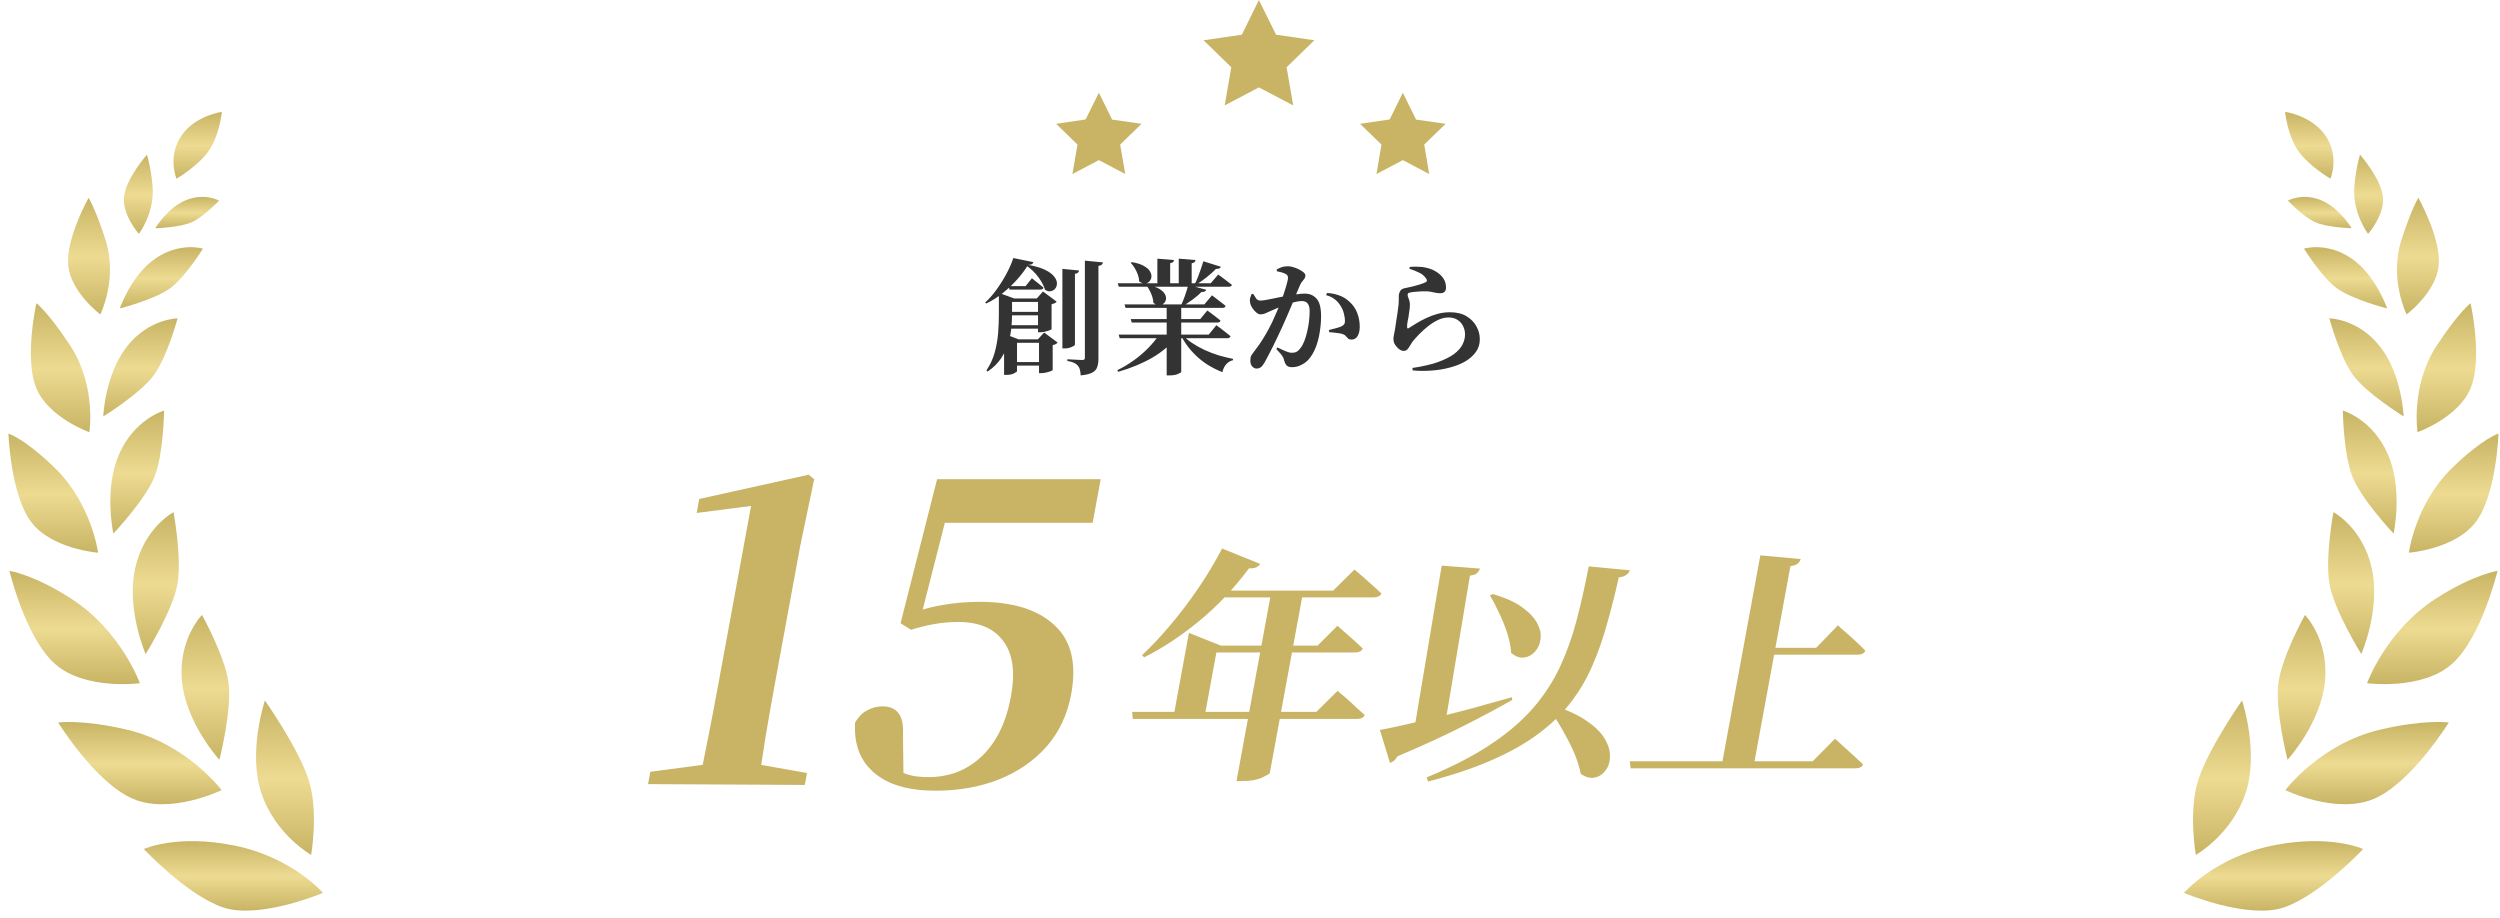 <svg width="267" height="98" viewBox="0 0 267 98" fill="none" xmlns="http://www.w3.org/2000/svg">
    <g clip-path="url(#clip0_2208_3953)">
    <path d="M33.229 91.302C33.229 91.302 29.472 89.204 27.945 84.796C26.418 80.389 28.29 74.812 28.29 74.812C28.29 74.812 31.742 79.698 32.91 83.124C34.079 86.549 33.229 91.302 33.229 91.302Z" fill="url(#paint0_linear_2208_3953)"/>
    <path d="M34.49 95.351C34.49 95.351 31.198 91.554 25.037 90.306C18.877 89.058 15.359 90.678 15.359 90.678C15.359 90.678 19.913 95.564 23.803 96.905C27.693 98.232 34.477 95.365 34.477 95.365L34.49 95.351Z" fill="url(#paint1_linear_2208_3953)"/>
    <path d="M23.431 81.146C23.431 81.146 19.886 77.282 19.435 72.782C18.997 68.281 21.572 65.679 21.572 65.679C21.572 65.679 23.936 69.901 24.387 72.782C24.838 75.663 23.431 81.146 23.431 81.146Z" fill="url(#paint2_linear_2208_3953)"/>
    <path d="M23.67 84.385C23.67 84.385 19.953 79.433 13.567 77.933C8.787 76.804 6.211 77.162 6.211 77.162C6.211 77.162 10.181 83.602 14.204 85.314C18.227 87.027 23.67 84.385 23.67 84.385Z" fill="url(#paint3_linear_2208_3953)"/>
    <path d="M15.558 69.861C15.558 69.861 13.473 65.108 14.429 60.727C15.385 56.346 18.532 54.699 18.532 54.699C18.532 54.699 19.421 59.426 18.97 62.267C18.518 65.108 15.558 69.848 15.558 69.848V69.861Z" fill="url(#paint4_linear_2208_3953)"/>
    <path d="M14.934 72.954C14.934 72.954 12.942 67.365 7.565 63.913C3.582 61.351 1.007 60.966 1.007 60.966C1.007 60.966 2.706 68.135 5.906 70.936C9.105 73.738 14.934 72.968 14.934 72.968V72.954Z" fill="url(#paint5_linear_2208_3953)"/>
    <path d="M12.106 56.983C12.106 56.983 11.07 52.283 12.717 48.513C14.363 44.742 17.523 43.852 17.523 43.852C17.523 43.852 17.483 48.287 16.553 50.783C15.624 53.279 12.106 56.983 12.106 56.983Z" fill="url(#paint6_linear_2208_3953)"/>
    <path d="M10.473 59.013C10.473 59.013 9.809 53.835 5.866 49.985C2.587 46.799 0.901 46.308 0.901 46.308C0.901 46.308 1.113 52.72 3.29 55.694C5.481 58.655 10.46 59.026 10.46 59.026L10.473 59.013Z" fill="url(#paint7_linear_2208_3953)"/>
    <path d="M11.03 44.488C11.03 44.488 11.19 40.014 13.553 37.014C15.916 34.013 18.97 34 18.97 34C18.97 34 17.894 37.983 16.487 39.988C15.066 41.992 11.03 44.475 11.03 44.475V44.488Z" fill="url(#paint8_linear_2208_3953)"/>
    <path d="M9.544 46.162C9.544 46.162 10.327 41.223 7.499 36.908C5.162 33.35 3.888 32.381 3.888 32.381C3.888 32.381 2.573 38.209 3.861 41.409C5.149 44.608 9.557 46.162 9.557 46.162H9.544Z" fill="url(#paint9_linear_2208_3953)"/>
    <path d="M12.796 32.939C12.796 32.939 13.991 29.394 16.607 27.602C19.222 25.81 21.678 26.553 21.678 26.553C21.678 26.553 19.873 29.474 18.253 30.722C16.633 31.97 12.796 32.939 12.796 32.939Z" fill="url(#paint10_linear_2208_3953)"/>
    <path d="M10.712 33.59C10.712 33.59 12.597 29.806 11.283 25.664C10.208 22.318 9.464 21.123 9.464 21.123C9.464 21.123 7.021 25.451 7.287 28.332C7.552 31.213 10.712 33.576 10.712 33.576V33.59Z" fill="url(#paint11_linear_2208_3953)"/>
    <path d="M16.593 24.362C16.593 24.362 17.881 22.185 19.873 21.375C21.864 20.565 23.404 21.428 23.404 21.428C23.404 21.428 21.798 23.101 20.55 23.698C19.302 24.296 16.607 24.375 16.607 24.375L16.593 24.362Z" fill="url(#paint12_linear_2208_3953)"/>
    <path d="M14.828 24.974C14.828 24.974 16.567 22.743 16.288 19.796C16.089 17.698 15.691 16.517 15.691 16.517C15.691 16.517 13.473 19.039 13.248 20.991C13.022 22.942 14.828 24.974 14.828 24.974Z" fill="url(#paint13_linear_2208_3953)"/>
    <path d="M18.851 19.079C18.851 19.079 17.868 16.795 19.329 14.565C20.789 12.334 23.697 11.949 23.697 11.949C23.697 11.949 23.444 14.472 22.289 16.118C21.134 17.764 18.851 19.079 18.851 19.079Z" fill="url(#paint14_linear_2208_3953)"/>
    </g>
    <g clip-path="url(#clip1_2208_3953)">
    <path d="M234.513 91.302C234.513 91.302 238.27 89.204 239.797 84.796C241.324 80.389 239.452 74.812 239.452 74.812C239.452 74.812 236 79.698 234.832 83.124C233.664 86.549 234.513 91.302 234.513 91.302Z" fill="url(#paint15_linear_2208_3953)"/>
    <path d="M233.252 95.351C233.252 95.351 236.544 91.554 242.705 90.306C248.865 89.058 252.383 90.678 252.383 90.678C252.383 90.678 247.829 95.564 243.939 96.905C240.049 98.232 233.265 95.365 233.265 95.365L233.252 95.351Z" fill="url(#paint16_linear_2208_3953)"/>
    <path d="M244.311 81.146C244.311 81.146 247.856 77.282 248.307 72.782C248.745 68.281 246.17 65.679 246.17 65.679C246.17 65.679 243.807 69.901 243.355 72.782C242.904 75.663 244.311 81.146 244.311 81.146Z" fill="url(#paint17_linear_2208_3953)"/>
    <path d="M244.072 84.385C244.072 84.385 247.79 79.433 254.176 77.933C258.955 76.804 261.531 77.162 261.531 77.162C261.531 77.162 257.561 83.602 253.538 85.314C249.516 87.027 244.072 84.385 244.072 84.385Z" fill="url(#paint18_linear_2208_3953)"/>
    <path d="M252.184 69.861C252.184 69.861 254.269 65.108 253.313 60.727C252.357 56.346 249.21 54.699 249.21 54.699C249.21 54.699 248.321 59.426 248.772 62.267C249.224 65.108 252.184 69.848 252.184 69.848V69.861Z" fill="url(#paint19_linear_2208_3953)"/>
    <path d="M252.808 72.954C252.808 72.954 254.8 67.365 260.177 63.913C264.159 61.351 266.735 60.966 266.735 60.966C266.735 60.966 265.036 68.135 261.836 70.936C258.636 73.738 252.808 72.968 252.808 72.968V72.954Z" fill="url(#paint20_linear_2208_3953)"/>
    <path d="M255.636 56.983C255.636 56.983 256.672 52.283 255.025 48.513C253.379 44.742 250.219 43.852 250.219 43.852C250.219 43.852 250.259 48.287 251.188 50.783C252.118 53.279 255.636 56.983 255.636 56.983Z" fill="url(#paint21_linear_2208_3953)"/>
    <path d="M257.269 59.013C257.269 59.013 257.933 53.835 261.876 49.985C265.155 46.799 266.841 46.308 266.841 46.308C266.841 46.308 266.629 52.72 264.452 55.694C262.261 58.655 257.282 59.026 257.282 59.026L257.269 59.013Z" fill="url(#paint22_linear_2208_3953)"/>
    <path d="M256.711 44.488C256.711 44.488 256.552 40.014 254.189 37.014C251.826 34.013 248.772 34 248.772 34C248.772 34 249.848 37.983 251.255 39.988C252.675 41.992 256.711 44.475 256.711 44.475V44.488Z" fill="url(#paint23_linear_2208_3953)"/>
    <path d="M258.198 46.162C258.198 46.162 257.415 41.223 260.243 36.908C262.58 33.35 263.854 32.381 263.854 32.381C263.854 32.381 265.169 38.209 263.881 41.409C262.593 44.608 258.185 46.162 258.185 46.162H258.198Z" fill="url(#paint24_linear_2208_3953)"/>
    <path d="M254.946 32.939C254.946 32.939 253.751 29.394 251.135 27.602C248.52 25.81 246.064 26.553 246.064 26.553C246.064 26.553 247.869 29.474 249.489 30.722C251.109 31.97 254.946 32.939 254.946 32.939Z" fill="url(#paint25_linear_2208_3953)"/>
    <path d="M257.03 33.59C257.03 33.59 255.145 29.806 256.459 25.664C257.535 22.318 258.278 21.123 258.278 21.123C258.278 21.123 260.721 25.451 260.455 28.332C260.19 31.213 257.03 33.576 257.03 33.576V33.59Z" fill="url(#paint26_linear_2208_3953)"/>
    <path d="M251.149 24.362C251.149 24.362 249.861 22.185 247.869 21.375C245.878 20.565 244.338 21.428 244.338 21.428C244.338 21.428 245.944 23.101 247.192 23.698C248.44 24.296 251.135 24.375 251.135 24.375L251.149 24.362Z" fill="url(#paint27_linear_2208_3953)"/>
    <path d="M252.914 24.974C252.914 24.974 251.175 22.743 251.454 19.796C251.653 17.698 252.051 16.517 252.051 16.517C252.051 16.517 254.269 19.039 254.494 20.991C254.72 22.942 252.914 24.974 252.914 24.974Z" fill="url(#paint28_linear_2208_3953)"/>
    <path d="M248.892 19.079C248.892 19.079 249.874 16.795 248.414 14.565C246.953 12.334 244.046 11.949 244.046 11.949C244.046 11.949 244.298 14.472 245.453 16.118C246.608 17.764 248.892 19.079 248.892 19.079Z" fill="url(#paint29_linear_2208_3953)"/>
    </g>
    <path d="M107.913 36.242H111.379V36.614H107.913V36.242ZM107.449 31.874H111.418V32.246H107.449V31.874ZM107.449 33.308H111.418V33.68H107.449V33.308ZM107.449 34.729H111.379V35.1H107.449V34.729ZM108.033 38.672H111.511V39.044H108.033V38.672ZM107.236 36.242V35.645L108.79 36.242H108.617V39.641C108.617 39.685 108.515 39.76 108.312 39.867C108.108 39.982 107.829 40.039 107.475 40.039H107.236V36.242ZM110.967 36.242H110.848L111.511 35.512L112.959 36.587C112.923 36.632 112.857 36.685 112.759 36.747C112.671 36.8 112.56 36.835 112.427 36.853V39.522C112.427 39.548 112.357 39.588 112.215 39.641C112.082 39.694 111.919 39.743 111.724 39.787C111.538 39.831 111.37 39.853 111.219 39.853H110.967V36.242ZM110.861 31.874H110.728L111.392 31.131L112.852 32.219C112.817 32.273 112.751 32.326 112.653 32.379C112.556 32.423 112.441 32.463 112.308 32.498V35.154C112.299 35.18 112.228 35.22 112.096 35.273C111.963 35.326 111.803 35.375 111.618 35.419C111.432 35.463 111.259 35.485 111.1 35.485H110.861V31.874ZM107.714 30.56H109.533L110.21 29.71C110.21 29.71 110.277 29.768 110.409 29.883C110.551 29.989 110.719 30.122 110.914 30.281C111.109 30.431 111.286 30.578 111.445 30.719C111.41 30.861 111.29 30.932 111.087 30.932H107.821L107.714 30.56ZM109.732 28.276C110.511 28.409 111.131 28.586 111.591 28.807C112.051 29.029 112.379 29.268 112.573 29.524C112.777 29.772 112.879 30.011 112.879 30.241C112.888 30.471 112.826 30.666 112.693 30.825C112.569 30.976 112.405 31.069 112.202 31.104C111.998 31.14 111.799 31.082 111.604 30.932C111.489 30.533 111.255 30.091 110.901 29.604C110.547 29.117 110.095 28.688 109.546 28.316L109.732 28.276ZM106.679 31.874V31.741V31.277L108.312 31.874H108.086V33.613C108.086 34.047 108.06 34.529 108.006 35.061C107.953 35.583 107.843 36.123 107.674 36.68C107.506 37.229 107.25 37.764 106.904 38.287C106.559 38.8 106.086 39.265 105.484 39.681L105.351 39.561C105.758 38.951 106.055 38.304 106.241 37.623C106.427 36.941 106.546 36.26 106.599 35.578C106.652 34.888 106.679 34.237 106.679 33.627V31.874ZM109.799 28.29C109.507 28.776 109.135 29.276 108.683 29.79C108.232 30.303 107.723 30.79 107.157 31.25C106.599 31.71 105.988 32.1 105.325 32.419L105.218 32.312C105.679 31.887 106.103 31.396 106.493 30.839C106.891 30.281 107.241 29.715 107.542 29.139C107.843 28.564 108.068 28.037 108.219 27.559L110.37 27.997C110.343 28.086 110.29 28.157 110.21 28.21C110.131 28.254 109.993 28.281 109.799 28.29ZM113.463 28.714L115.242 28.887C115.233 28.976 115.198 29.051 115.136 29.113C115.074 29.175 114.963 29.219 114.804 29.245V36.8C114.804 36.844 114.746 36.902 114.631 36.972C114.525 37.034 114.388 37.092 114.22 37.145C114.052 37.189 113.883 37.211 113.715 37.211H113.463V28.714ZM115.866 27.838L117.791 28.024C117.782 28.121 117.738 28.206 117.658 28.276C117.588 28.338 117.473 28.378 117.313 28.396V38.327C117.313 38.663 117.269 38.955 117.18 39.203C117.101 39.451 116.928 39.645 116.663 39.787C116.397 39.937 115.981 40.039 115.415 40.092C115.406 39.862 115.379 39.659 115.335 39.482C115.291 39.313 115.216 39.167 115.109 39.044C115.012 38.928 114.879 38.831 114.711 38.751C114.552 38.672 114.313 38.605 113.994 38.552V38.366C113.994 38.366 114.06 38.371 114.193 38.38C114.326 38.389 114.485 38.397 114.671 38.406C114.866 38.415 115.047 38.424 115.216 38.433C115.393 38.442 115.516 38.446 115.587 38.446C115.693 38.446 115.764 38.428 115.8 38.393C115.844 38.358 115.866 38.296 115.866 38.207V27.838ZM119.371 30.255H129.302L130.098 29.325C130.098 29.325 130.182 29.383 130.351 29.498C130.519 29.613 130.714 29.759 130.935 29.936C131.165 30.104 131.377 30.268 131.572 30.427C131.537 30.56 131.408 30.626 131.187 30.626H119.491L119.371 30.255ZM119.477 35.738H129.089L129.913 34.729C129.913 34.729 129.961 34.769 130.059 34.848C130.165 34.919 130.298 35.016 130.457 35.14C130.616 35.255 130.78 35.384 130.948 35.525C131.116 35.658 131.276 35.786 131.426 35.91C131.408 35.981 131.364 36.034 131.293 36.07C131.231 36.105 131.152 36.123 131.054 36.123H119.583L119.477 35.738ZM120.101 32.511H128.625L129.435 31.542C129.435 31.542 129.519 31.604 129.687 31.728C129.855 31.852 130.05 32.003 130.271 32.18C130.501 32.348 130.709 32.511 130.895 32.671C130.868 32.812 130.749 32.883 130.537 32.883H120.207L120.101 32.511ZM120.765 34.078H128.187L128.943 33.162C128.943 33.162 129.023 33.22 129.182 33.335C129.342 33.45 129.532 33.591 129.753 33.76C129.975 33.928 130.174 34.087 130.351 34.237C130.315 34.379 130.196 34.45 129.992 34.45H120.871L120.765 34.078ZM120.885 27.997C121.433 28.086 121.863 28.223 122.172 28.409C122.491 28.586 122.708 28.781 122.823 28.993C122.947 29.206 122.996 29.409 122.969 29.604C122.942 29.79 122.863 29.949 122.73 30.082C122.606 30.206 122.447 30.272 122.252 30.281C122.066 30.281 121.867 30.201 121.655 30.042C121.655 29.803 121.61 29.564 121.522 29.325C121.433 29.086 121.323 28.856 121.19 28.635C121.057 28.413 120.916 28.228 120.765 28.077L120.885 27.997ZM122.584 30.454C123.115 30.542 123.527 30.675 123.819 30.852C124.111 31.029 124.31 31.219 124.416 31.423C124.522 31.617 124.558 31.808 124.522 31.994C124.487 32.171 124.398 32.317 124.257 32.432C124.124 32.547 123.96 32.604 123.766 32.604C123.58 32.596 123.385 32.507 123.181 32.339C123.173 32.127 123.133 31.91 123.062 31.688C122.991 31.467 122.903 31.255 122.796 31.051C122.699 30.848 122.588 30.671 122.464 30.52L122.584 30.454ZM128.519 27.905L130.39 28.489C130.364 28.568 130.306 28.63 130.218 28.675C130.138 28.71 130.023 28.723 129.873 28.714C129.625 28.971 129.311 29.254 128.93 29.564C128.558 29.865 128.178 30.135 127.788 30.374H127.589C127.704 30.144 127.819 29.887 127.934 29.604C128.049 29.312 128.156 29.02 128.253 28.728C128.359 28.427 128.448 28.152 128.519 27.905ZM126.912 30.427L128.824 30.945C128.771 31.122 128.603 31.201 128.319 31.184C128.08 31.432 127.771 31.697 127.39 31.98C127.018 32.255 126.651 32.498 126.288 32.711H126.089C126.248 32.392 126.403 32.016 126.554 31.582C126.704 31.148 126.824 30.763 126.912 30.427ZM123.606 27.626L125.385 27.772C125.376 27.86 125.341 27.936 125.279 27.997C125.217 28.051 125.115 28.086 124.974 28.104V30.374H123.606V27.626ZM125.89 27.626L127.682 27.772C127.673 27.86 127.638 27.936 127.576 27.997C127.523 28.051 127.421 28.09 127.271 28.117V30.374H125.89V27.626ZM123.792 35.751H125.651V35.963C125.022 36.813 124.164 37.556 123.075 38.194C121.987 38.822 120.769 39.327 119.424 39.707L119.331 39.535C119.968 39.225 120.566 38.867 121.124 38.459C121.69 38.052 122.199 37.614 122.65 37.145C123.111 36.676 123.491 36.211 123.792 35.751ZM126.288 35.751C126.562 36.061 126.903 36.353 127.31 36.627C127.726 36.902 128.178 37.154 128.665 37.384C129.151 37.605 129.651 37.795 130.165 37.955C130.687 38.105 131.196 38.229 131.692 38.327L131.678 38.473C131.404 38.535 131.165 38.676 130.961 38.898C130.767 39.119 130.629 39.402 130.55 39.747C129.904 39.49 129.302 39.176 128.744 38.804C128.195 38.424 127.7 37.986 127.257 37.49C126.815 36.995 126.439 36.446 126.129 35.844L126.288 35.751ZM124.602 32.697H126.155V39.721C126.155 39.765 126.045 39.836 125.823 39.933C125.602 40.039 125.288 40.092 124.881 40.092H124.602V32.697ZM134.188 39.362C134.028 39.362 133.878 39.287 133.736 39.136C133.603 38.986 133.537 38.787 133.537 38.539C133.537 38.344 133.555 38.189 133.59 38.074C133.634 37.959 133.718 37.827 133.842 37.676C134.055 37.402 134.276 37.101 134.506 36.773C134.736 36.437 134.966 36.07 135.197 35.671C135.427 35.273 135.648 34.857 135.86 34.423C136.046 34.025 136.223 33.627 136.391 33.228C136.568 32.821 136.728 32.427 136.869 32.047C137.011 31.666 137.131 31.317 137.228 30.998C137.334 30.679 137.414 30.405 137.467 30.175C137.529 29.945 137.56 29.781 137.56 29.684C137.56 29.595 137.542 29.515 137.507 29.445C137.48 29.374 137.427 29.321 137.347 29.285C137.241 29.215 137.095 29.152 136.909 29.099C136.732 29.046 136.551 29.002 136.365 28.967V28.767C136.507 28.688 136.675 28.613 136.869 28.542C137.064 28.471 137.299 28.436 137.573 28.436C137.724 28.436 137.901 28.467 138.104 28.529C138.317 28.582 138.52 28.661 138.715 28.767C138.918 28.865 139.087 28.971 139.219 29.086C139.352 29.201 139.418 29.316 139.418 29.431C139.418 29.546 139.383 29.657 139.312 29.763C139.241 29.861 139.162 29.962 139.073 30.069C138.985 30.166 138.91 30.29 138.848 30.44C138.759 30.644 138.64 30.923 138.489 31.277C138.348 31.631 138.188 32.025 138.011 32.458C137.834 32.883 137.653 33.308 137.467 33.733C137.29 34.149 137.122 34.529 136.962 34.875C136.812 35.211 136.648 35.561 136.471 35.923C136.303 36.286 136.13 36.645 135.953 36.999C135.776 37.353 135.608 37.681 135.449 37.981C135.298 38.273 135.166 38.521 135.051 38.725C134.9 38.981 134.763 39.15 134.639 39.229C134.515 39.318 134.365 39.362 134.188 39.362ZM137.985 39.216C137.728 39.216 137.538 39.154 137.414 39.03C137.29 38.906 137.188 38.681 137.108 38.353C137.082 38.265 137.046 38.185 137.002 38.114C136.967 38.035 136.896 37.933 136.79 37.809C136.684 37.685 136.524 37.508 136.312 37.278L136.431 37.105C136.768 37.273 137.064 37.41 137.321 37.517C137.577 37.623 137.794 37.676 137.971 37.676C138.184 37.676 138.352 37.641 138.476 37.57C138.609 37.499 138.737 37.38 138.861 37.211C139.02 37.026 139.162 36.778 139.286 36.468C139.41 36.149 139.516 35.804 139.604 35.432C139.693 35.061 139.759 34.684 139.804 34.304C139.848 33.923 139.87 33.565 139.87 33.228C139.87 32.874 139.804 32.609 139.671 32.432C139.547 32.246 139.33 32.153 139.02 32.153C138.825 32.153 138.582 32.188 138.29 32.259C138.007 32.33 137.701 32.423 137.374 32.538C137.055 32.653 136.741 32.773 136.431 32.897C136.13 33.02 135.874 33.131 135.661 33.228C135.44 33.326 135.254 33.41 135.104 33.481C134.953 33.543 134.789 33.574 134.612 33.574C134.48 33.574 134.334 33.507 134.174 33.374C134.015 33.242 133.873 33.082 133.749 32.897C133.626 32.711 133.546 32.525 133.51 32.339C133.475 32.162 133.475 31.998 133.51 31.848C133.555 31.697 133.603 31.556 133.657 31.423L133.842 31.383C133.966 31.595 134.077 31.768 134.174 31.901C134.28 32.033 134.418 32.1 134.586 32.1C134.727 32.1 134.909 32.082 135.13 32.047C135.36 32.003 135.617 31.954 135.9 31.901C136.183 31.839 136.484 31.777 136.803 31.715C137.122 31.653 137.44 31.595 137.759 31.542C137.971 31.498 138.232 31.458 138.542 31.423C138.852 31.379 139.118 31.356 139.339 31.356C139.87 31.356 140.295 31.538 140.613 31.901C140.932 32.255 141.091 32.874 141.091 33.76C141.091 34.326 141.043 34.901 140.945 35.485C140.857 36.07 140.711 36.618 140.507 37.132C140.304 37.645 140.038 38.083 139.711 38.446C139.498 38.667 139.241 38.849 138.941 38.99C138.64 39.141 138.321 39.216 137.985 39.216ZM144.344 36.269C144.194 36.269 144.074 36.233 143.986 36.163C143.906 36.092 143.826 36.008 143.747 35.91C143.676 35.813 143.565 35.738 143.415 35.685C143.317 35.649 143.185 35.618 143.016 35.592C142.848 35.565 142.671 35.543 142.485 35.525C142.299 35.499 142.127 35.485 141.968 35.485L141.928 35.246C142.114 35.193 142.286 35.149 142.446 35.114C142.614 35.069 142.76 35.03 142.884 34.994C143.016 34.95 143.131 34.91 143.229 34.875C143.379 34.804 143.486 34.724 143.547 34.636C143.618 34.547 143.649 34.414 143.64 34.237C143.64 34.043 143.605 33.804 143.534 33.52C143.472 33.228 143.353 32.945 143.176 32.671C143.008 32.388 142.795 32.149 142.538 31.954C142.291 31.759 141.99 31.617 141.636 31.529L141.715 31.29C142.149 31.308 142.578 31.392 143.003 31.542C143.437 31.693 143.817 31.927 144.145 32.246C144.517 32.582 144.787 32.981 144.955 33.441C145.132 33.892 145.22 34.379 145.22 34.901C145.22 35.3 145.145 35.627 144.995 35.884C144.844 36.14 144.627 36.269 144.344 36.269ZM150.85 39.296C151.372 39.225 151.872 39.132 152.35 39.017C152.837 38.911 153.23 38.8 153.531 38.685C154.293 38.411 154.886 38.114 155.31 37.795C155.735 37.468 156.032 37.132 156.2 36.786C156.377 36.432 156.465 36.074 156.465 35.711C156.465 35.392 156.395 35.096 156.253 34.822C156.12 34.547 155.921 34.326 155.656 34.158C155.399 33.99 155.08 33.906 154.7 33.906C154.328 33.906 153.956 33.994 153.584 34.171C153.213 34.348 152.854 34.574 152.509 34.848C152.173 35.114 151.863 35.392 151.58 35.685C151.296 35.977 151.058 36.242 150.863 36.481C150.757 36.632 150.659 36.786 150.571 36.946C150.482 37.096 150.389 37.225 150.292 37.331C150.195 37.428 150.071 37.477 149.92 37.477C149.663 37.477 149.411 37.331 149.163 37.039C149.048 36.915 148.96 36.782 148.898 36.641C148.845 36.499 148.818 36.353 148.818 36.202C148.818 36.078 148.836 35.937 148.871 35.778C148.907 35.609 148.947 35.397 148.991 35.14C149.026 34.928 149.066 34.662 149.11 34.344C149.163 34.025 149.212 33.706 149.256 33.388C149.309 33.06 149.345 32.79 149.363 32.578C149.38 32.383 149.389 32.219 149.389 32.087C149.389 31.954 149.389 31.803 149.389 31.635C149.389 31.458 149.433 31.286 149.522 31.117C149.61 30.94 149.77 30.83 150 30.785C150.195 30.75 150.438 30.697 150.73 30.626C151.031 30.555 151.323 30.476 151.606 30.387C151.898 30.299 152.12 30.215 152.27 30.135C152.421 30.055 152.438 29.936 152.323 29.776C152.155 29.502 151.916 29.29 151.606 29.139C151.296 28.98 150.934 28.834 150.518 28.701L150.571 28.502C151.235 28.458 151.779 28.48 152.204 28.568C152.637 28.657 152.987 28.781 153.253 28.94C153.633 29.152 153.925 29.405 154.129 29.697C154.332 29.989 154.434 30.33 154.434 30.719C154.434 30.905 154.385 31.051 154.288 31.157C154.191 31.264 154.031 31.317 153.81 31.317C153.66 31.317 153.518 31.303 153.385 31.277C153.261 31.25 153.124 31.224 152.974 31.197C152.832 31.162 152.66 31.135 152.456 31.117C152.252 31.109 152.027 31.109 151.779 31.117C151.54 31.126 151.314 31.144 151.102 31.171C150.898 31.188 150.739 31.21 150.624 31.237C150.509 31.246 150.429 31.277 150.385 31.33C150.349 31.383 150.332 31.432 150.332 31.476C150.332 31.582 150.367 31.715 150.438 31.874C150.509 32.033 150.553 32.206 150.571 32.392C150.58 32.578 150.575 32.755 150.557 32.923C150.54 33.082 150.513 33.268 150.478 33.481C150.451 33.746 150.407 34.007 150.345 34.264C150.292 34.521 150.27 34.746 150.279 34.941C150.287 35.083 150.345 35.118 150.451 35.047C150.69 34.897 150.965 34.724 151.274 34.529C151.593 34.335 151.943 34.149 152.323 33.972C152.704 33.786 153.107 33.636 153.531 33.52C153.965 33.405 154.403 33.348 154.846 33.348C155.563 33.348 156.156 33.489 156.625 33.773C157.094 34.056 157.448 34.419 157.687 34.861C157.926 35.295 158.045 35.751 158.045 36.229C158.045 36.751 157.904 37.207 157.62 37.596C157.337 37.986 156.957 38.322 156.479 38.605C156.001 38.88 155.452 39.097 154.832 39.256C154.213 39.424 153.567 39.53 152.894 39.575C152.221 39.628 151.549 39.623 150.876 39.561L150.85 39.296Z" fill="#333333"/>
    <path d="M69.213 83.743L69.455 82.425L75.454 81.634H80.995L86.187 82.557L85.953 83.831L69.213 83.743ZM74.619 83.743C75.344 80.286 76.022 76.844 76.653 73.416L80.216 54.036L74.404 54.783L74.679 53.289L86.371 50.696L86.953 51.18L85.473 58.255L82.685 73.416C82.372 75.115 82.069 76.844 81.776 78.602C81.517 80.33 81.247 82.044 80.964 83.743H74.619ZM99.906 84.447C97.017 84.447 94.827 83.802 93.336 82.513C91.846 81.224 91.176 79.437 91.328 77.151C91.674 76.566 92.095 76.141 92.59 75.877C93.121 75.584 93.669 75.438 94.235 75.438C95.01 75.438 95.577 75.672 95.938 76.141C96.328 76.609 96.496 77.4 96.44 78.514L96.493 83.084L95.192 81.898C95.837 82.278 96.441 82.557 97.004 82.733C97.568 82.908 98.281 82.996 99.145 82.996C101.379 82.996 103.272 82.264 104.822 80.799C106.407 79.305 107.456 77.166 107.968 74.383C108.447 71.775 108.171 69.798 107.138 68.45C106.134 67.103 104.545 66.429 102.371 66.429C101.477 66.429 100.615 66.502 99.784 66.648C98.952 66.795 98.125 67 97.302 67.264L96.18 66.561L100.081 51.18H117.552L116.695 55.838H100.074L101.76 52.498L98.231 66.341L96.63 65.814C97.989 65.228 99.313 64.832 100.602 64.627C101.896 64.393 103.228 64.275 104.599 64.275C108.173 64.275 110.85 65.11 112.628 66.78C114.411 68.421 115.004 70.867 114.406 74.119C114.002 76.317 113.121 78.192 111.763 79.744C110.41 81.268 108.706 82.44 106.648 83.26C104.626 84.051 102.379 84.447 99.906 84.447Z" fill="#C8B464"/>
    <path d="M120.911 76.027H140.587L142.858 73.781C142.858 73.781 142.957 73.868 143.155 74.042C143.357 74.199 143.602 74.408 143.89 74.669C144.196 74.93 144.506 75.217 144.82 75.531C145.155 75.826 145.467 76.105 145.755 76.366C145.633 76.645 145.351 76.784 144.908 76.784H120.984L120.911 76.027ZM135.799 63.074H139.198L135.615 82.555C135.582 82.643 135.304 82.808 134.781 83.052C134.258 83.295 133.554 83.417 132.669 83.417H132.058L135.799 63.074ZM128.532 68.95H140.72L142.835 66.834C142.835 66.834 142.926 66.913 143.11 67.069C143.294 67.226 143.53 67.435 143.818 67.696C144.109 67.94 144.407 68.201 144.709 68.48C145.012 68.758 145.292 69.019 145.548 69.263C145.426 69.541 145.152 69.681 144.727 69.681H128.397L128.532 68.95ZM126.726 68.95L126.976 67.592L130.391 68.95H130.045L128.653 76.523H125.334L126.726 68.95ZM130.518 58.582L134.597 60.227C134.497 60.384 134.351 60.506 134.158 60.593C133.965 60.68 133.711 60.715 133.395 60.697C131.753 62.891 129.973 64.771 128.056 66.338C126.157 67.905 124.203 69.193 122.194 70.203L121.972 69.968C122.911 69.098 123.889 68.062 124.907 66.86C125.945 65.642 126.948 64.327 127.915 62.917C128.883 61.507 129.75 60.062 130.518 58.582ZM129.719 63.074H142.384L144.656 60.828C144.656 60.828 144.748 60.906 144.932 61.063C145.115 61.219 145.36 61.428 145.666 61.69C145.972 61.951 146.284 62.229 146.601 62.525C146.936 62.821 147.246 63.108 147.531 63.387C147.47 63.526 147.362 63.631 147.208 63.7C147.054 63.77 146.888 63.805 146.711 63.805H129.212L129.719 63.074ZM153.973 60.41L158.058 60.723C158.008 60.898 157.909 61.054 157.759 61.193C157.627 61.333 157.371 61.428 156.989 61.481L154.345 77.306L150.971 78.325L153.973 60.41ZM159.417 63.439C160.795 63.84 161.865 64.327 162.627 64.902C163.392 65.459 163.922 66.042 164.217 66.651C164.515 67.243 164.616 67.8 164.52 68.323C164.442 68.845 164.238 69.28 163.908 69.629C163.579 69.977 163.188 70.177 162.736 70.229C162.301 70.281 161.854 70.116 161.393 69.733C161.344 69.037 161.201 68.323 160.964 67.592C160.726 66.86 160.44 66.155 160.105 65.476C159.79 64.78 159.463 64.153 159.123 63.596L159.417 63.439ZM165.505 75.243C167.117 75.713 168.396 76.27 169.339 76.915C170.286 77.541 170.963 78.194 171.369 78.873C171.775 79.552 171.967 80.196 171.943 80.806C171.94 81.398 171.778 81.894 171.457 82.294C171.15 82.712 170.758 82.965 170.282 83.052C169.806 83.139 169.318 82.999 168.819 82.634C168.701 82.025 168.515 81.398 168.262 80.754C168.008 80.109 167.709 79.474 167.364 78.847C167.037 78.22 166.689 77.611 166.32 77.019C165.951 76.427 165.588 75.896 165.232 75.426L165.505 75.243ZM147.374 77.959C148.034 77.837 148.871 77.663 149.886 77.437C150.902 77.211 152.038 76.95 153.296 76.653C154.575 76.34 155.904 76.001 157.281 75.635C158.679 75.252 160.078 74.86 161.48 74.46L161.507 74.747C160.12 75.548 158.431 76.453 156.44 77.463C154.466 78.473 152.068 79.578 149.245 80.78C149.057 81.128 148.793 81.363 148.452 81.485L147.374 77.959ZM169.678 60.488L174.062 60.906C174.009 61.098 173.882 61.263 173.679 61.402C173.494 61.542 173.23 61.629 172.888 61.663C172.493 63.422 172.073 65.085 171.625 66.651C171.195 68.218 170.675 69.698 170.065 71.091C169.476 72.466 168.715 73.763 167.783 74.982C166.872 76.183 165.729 77.298 164.354 78.325C162.996 79.352 161.345 80.292 159.401 81.145C157.474 81.998 155.18 82.773 152.521 83.469L152.364 83.026C155.064 81.911 157.332 80.745 159.167 79.526C161.002 78.308 162.514 77.019 163.702 75.661C164.893 74.286 165.852 72.823 166.58 71.274C167.307 69.724 167.907 68.053 168.378 66.26C168.849 64.466 169.283 62.543 169.678 60.488ZM188.003 59.313L192.313 59.705C192.26 59.896 192.15 60.062 191.982 60.201C191.836 60.323 191.581 60.41 191.217 60.462L187.308 81.72H183.883L188.003 59.313ZM188.1 69.185H193.968L196.295 66.782C196.295 66.782 196.393 66.878 196.588 67.069C196.803 67.243 197.063 67.47 197.366 67.748C197.672 68.009 197.99 68.297 198.322 68.61C198.654 68.924 198.954 69.219 199.221 69.498C199.099 69.777 198.826 69.916 198.401 69.916H187.965L188.1 69.185ZM174.056 81.302H193.599L195.979 78.899C195.979 78.899 196.078 78.987 196.276 79.161C196.474 79.335 196.732 79.57 197.049 79.866C197.37 80.144 197.696 80.44 198.028 80.754C198.377 81.067 198.694 81.363 198.979 81.641C198.857 81.92 198.575 82.059 198.133 82.059H174.155L174.056 81.302Z" fill="#C8B464"/>
    <g clip-path="url(#clip2_2208_3953)">
    <path d="M136.294 3.704H136.281L134.449 0L132.63 3.704L128.541 4.302L131.501 7.183L130.798 11.258L134.449 9.333L138.113 11.258L137.409 7.183L140.37 4.302L136.294 3.704Z" fill="#C8B464"/>
    <path d="M154.39 13.223L151.244 12.772L151.23 12.759L149.823 9.904L148.416 12.759L145.256 13.223L147.539 15.441L147.008 18.587L149.823 17.1L152.638 18.587L152.107 15.441L154.39 13.223Z" fill="#C8B464"/>
    <path d="M118.783 12.772L118.769 12.759L117.362 9.904L115.941 12.759L112.795 13.223L115.078 15.441L114.534 18.587L117.362 17.1L120.177 18.587L119.632 15.441L121.916 13.223L118.783 12.772Z" fill="#C8B464"/>
    </g>
    <defs>
    <linearGradient id="paint0_linear_2208_3953" x1="30.437" y1="74.812" x2="30.437" y2="91.302" gradientUnits="userSpaceOnUse">
    <stop stop-color="#C8B464"/>
    <stop offset="0.51" stop-color="#EDDB92"/>
    <stop offset="1" stop-color="#C8B464"/>
    </linearGradient>
    <linearGradient id="paint1_linear_2208_3953" x1="24.925" y1="89.834" x2="24.925" y2="97.256" gradientUnits="userSpaceOnUse">
    <stop stop-color="#C8B464"/>
    <stop offset="0.51" stop-color="#EDDB92"/>
    <stop offset="1" stop-color="#C8B464"/>
    </linearGradient>
    <linearGradient id="paint2_linear_2208_3953" x1="21.93" y1="65.679" x2="21.93" y2="81.146" gradientUnits="userSpaceOnUse">
    <stop stop-color="#C8B464"/>
    <stop offset="0.51" stop-color="#EDDB92"/>
    <stop offset="1" stop-color="#C8B464"/>
    </linearGradient>
    <linearGradient id="paint3_linear_2208_3953" x1="14.941" y1="77.108" x2="14.941" y2="85.892" gradientUnits="userSpaceOnUse">
    <stop stop-color="#C8B464"/>
    <stop offset="0.51" stop-color="#EDDB92"/>
    <stop offset="1" stop-color="#C8B464"/>
    </linearGradient>
    <linearGradient id="paint4_linear_2208_3953" x1="16.638" y1="54.699" x2="16.638" y2="69.861" gradientUnits="userSpaceOnUse">
    <stop stop-color="#C8B464"/>
    <stop offset="0.51" stop-color="#EDDB92"/>
    <stop offset="1" stop-color="#C8B464"/>
    </linearGradient>
    <linearGradient id="paint5_linear_2208_3953" x1="7.97" y1="60.966" x2="7.97" y2="73.065" gradientUnits="userSpaceOnUse">
    <stop stop-color="#C8B464"/>
    <stop offset="0.51" stop-color="#EDDB92"/>
    <stop offset="1" stop-color="#C8B464"/>
    </linearGradient>
    <linearGradient id="paint6_linear_2208_3953" x1="14.653" y1="43.852" x2="14.653" y2="56.983" gradientUnits="userSpaceOnUse">
    <stop stop-color="#C8B464"/>
    <stop offset="0.51" stop-color="#EDDB92"/>
    <stop offset="1" stop-color="#C8B464"/>
    </linearGradient>
    <linearGradient id="paint7_linear_2208_3953" x1="5.687" y1="46.308" x2="5.687" y2="59.026" gradientUnits="userSpaceOnUse">
    <stop stop-color="#C8B464"/>
    <stop offset="0.51" stop-color="#EDDB92"/>
    <stop offset="1" stop-color="#C8B464"/>
    </linearGradient>
    <linearGradient id="paint8_linear_2208_3953" x1="15" y1="34" x2="15" y2="44.488" gradientUnits="userSpaceOnUse">
    <stop stop-color="#C8B464"/>
    <stop offset="0.51" stop-color="#EDDB92"/>
    <stop offset="1" stop-color="#C8B464"/>
    </linearGradient>
    <linearGradient id="paint9_linear_2208_3953" x1="6.469" y1="32.381" x2="6.469" y2="46.162" gradientUnits="userSpaceOnUse">
    <stop stop-color="#C8B464"/>
    <stop offset="0.51" stop-color="#EDDB92"/>
    <stop offset="1" stop-color="#C8B464"/>
    </linearGradient>
    <linearGradient id="paint10_linear_2208_3953" x1="17.237" y1="26.4" x2="17.237" y2="32.939" gradientUnits="userSpaceOnUse">
    <stop stop-color="#C8B464"/>
    <stop offset="0.51" stop-color="#EDDB92"/>
    <stop offset="1" stop-color="#C8B464"/>
    </linearGradient>
    <linearGradient id="paint11_linear_2208_3953" x1="9.508" y1="21.123" x2="9.508" y2="33.59" gradientUnits="userSpaceOnUse">
    <stop stop-color="#C8B464"/>
    <stop offset="0.51" stop-color="#EDDB92"/>
    <stop offset="1" stop-color="#C8B464"/>
    </linearGradient>
    <linearGradient id="paint12_linear_2208_3953" x1="19.999" y1="21.028" x2="19.999" y2="24.375" gradientUnits="userSpaceOnUse">
    <stop stop-color="#C8B464"/>
    <stop offset="0.51" stop-color="#EDDB92"/>
    <stop offset="1" stop-color="#C8B464"/>
    </linearGradient>
    <linearGradient id="paint13_linear_2208_3953" x1="14.773" y1="16.517" x2="14.773" y2="24.974" gradientUnits="userSpaceOnUse">
    <stop stop-color="#C8B464"/>
    <stop offset="0.51" stop-color="#EDDB92"/>
    <stop offset="1" stop-color="#C8B464"/>
    </linearGradient>
    <linearGradient id="paint14_linear_2208_3953" x1="21.112" y1="11.949" x2="21.112" y2="19.079" gradientUnits="userSpaceOnUse">
    <stop stop-color="#C8B464"/>
    <stop offset="0.51" stop-color="#EDDB92"/>
    <stop offset="1" stop-color="#C8B464"/>
    </linearGradient>
    <linearGradient id="paint15_linear_2208_3953" x1="237.306" y1="74.812" x2="237.306" y2="91.302" gradientUnits="userSpaceOnUse">
    <stop stop-color="#C8B464"/>
    <stop offset="0.51" stop-color="#EDDB92"/>
    <stop offset="1" stop-color="#C8B464"/>
    </linearGradient>
    <linearGradient id="paint16_linear_2208_3953" x1="242.818" y1="89.834" x2="242.818" y2="97.256" gradientUnits="userSpaceOnUse">
    <stop stop-color="#C8B464"/>
    <stop offset="0.51" stop-color="#EDDB92"/>
    <stop offset="1" stop-color="#C8B464"/>
    </linearGradient>
    <linearGradient id="paint17_linear_2208_3953" x1="245.812" y1="65.679" x2="245.812" y2="81.146" gradientUnits="userSpaceOnUse">
    <stop stop-color="#C8B464"/>
    <stop offset="0.51" stop-color="#EDDB92"/>
    <stop offset="1" stop-color="#C8B464"/>
    </linearGradient>
    <linearGradient id="paint18_linear_2208_3953" x1="252.801" y1="77.108" x2="252.801" y2="85.892" gradientUnits="userSpaceOnUse">
    <stop stop-color="#C8B464"/>
    <stop offset="0.51" stop-color="#EDDB92"/>
    <stop offset="1" stop-color="#C8B464"/>
    </linearGradient>
    <linearGradient id="paint19_linear_2208_3953" x1="251.104" y1="54.699" x2="251.104" y2="69.861" gradientUnits="userSpaceOnUse">
    <stop stop-color="#C8B464"/>
    <stop offset="0.51" stop-color="#EDDB92"/>
    <stop offset="1" stop-color="#C8B464"/>
    </linearGradient>
    <linearGradient id="paint20_linear_2208_3953" x1="259.772" y1="60.966" x2="259.772" y2="73.065" gradientUnits="userSpaceOnUse">
    <stop stop-color="#C8B464"/>
    <stop offset="0.51" stop-color="#EDDB92"/>
    <stop offset="1" stop-color="#C8B464"/>
    </linearGradient>
    <linearGradient id="paint21_linear_2208_3953" x1="253.088" y1="43.852" x2="253.088" y2="56.983" gradientUnits="userSpaceOnUse">
    <stop stop-color="#C8B464"/>
    <stop offset="0.51" stop-color="#EDDB92"/>
    <stop offset="1" stop-color="#C8B464"/>
    </linearGradient>
    <linearGradient id="paint22_linear_2208_3953" x1="262.055" y1="46.308" x2="262.055" y2="59.026" gradientUnits="userSpaceOnUse">
    <stop stop-color="#C8B464"/>
    <stop offset="0.51" stop-color="#EDDB92"/>
    <stop offset="1" stop-color="#C8B464"/>
    </linearGradient>
    <linearGradient id="paint23_linear_2208_3953" x1="252.742" y1="34" x2="252.742" y2="44.488" gradientUnits="userSpaceOnUse">
    <stop stop-color="#C8B464"/>
    <stop offset="0.51" stop-color="#EDDB92"/>
    <stop offset="1" stop-color="#C8B464"/>
    </linearGradient>
    <linearGradient id="paint24_linear_2208_3953" x1="261.273" y1="32.381" x2="261.273" y2="46.162" gradientUnits="userSpaceOnUse">
    <stop stop-color="#C8B464"/>
    <stop offset="0.51" stop-color="#EDDB92"/>
    <stop offset="1" stop-color="#C8B464"/>
    </linearGradient>
    <linearGradient id="paint25_linear_2208_3953" x1="250.505" y1="26.4" x2="250.505" y2="32.939" gradientUnits="userSpaceOnUse">
    <stop stop-color="#C8B464"/>
    <stop offset="0.51" stop-color="#EDDB92"/>
    <stop offset="1" stop-color="#C8B464"/>
    </linearGradient>
    <linearGradient id="paint26_linear_2208_3953" x1="258.235" y1="21.123" x2="258.235" y2="33.59" gradientUnits="userSpaceOnUse">
    <stop stop-color="#C8B464"/>
    <stop offset="0.51" stop-color="#EDDB92"/>
    <stop offset="1" stop-color="#C8B464"/>
    </linearGradient>
    <linearGradient id="paint27_linear_2208_3953" x1="247.743" y1="21.028" x2="247.743" y2="24.375" gradientUnits="userSpaceOnUse">
    <stop stop-color="#C8B464"/>
    <stop offset="0.51" stop-color="#EDDB92"/>
    <stop offset="1" stop-color="#C8B464"/>
    </linearGradient>
    <linearGradient id="paint28_linear_2208_3953" x1="252.969" y1="16.517" x2="252.969" y2="24.974" gradientUnits="userSpaceOnUse">
    <stop stop-color="#C8B464"/>
    <stop offset="0.51" stop-color="#EDDB92"/>
    <stop offset="1" stop-color="#C8B464"/>
    </linearGradient>
    <linearGradient id="paint29_linear_2208_3953" x1="246.63" y1="11.949" x2="246.63" y2="19.079" gradientUnits="userSpaceOnUse">
    <stop stop-color="#C8B464"/>
    <stop offset="0.51" stop-color="#EDDB92"/>
    <stop offset="1" stop-color="#C8B464"/>
    </linearGradient>
    <clipPath id="clip0_2208_3953">
    <rect width="33.576" height="85.301" fill="white" transform="translate(0.914 11.949)"/>
    </clipPath>
    <clipPath id="clip1_2208_3953">
    <rect width="33.576" height="85.301" fill="white" transform="matrix(-1 0 0 1 266.828 11.949)"/>
    </clipPath>
    <clipPath id="clip2_2208_3953">
    <rect width="41.595" height="18.587" fill="white" transform="translate(112.795)"/>
    </clipPath>
    </defs>
</svg>
